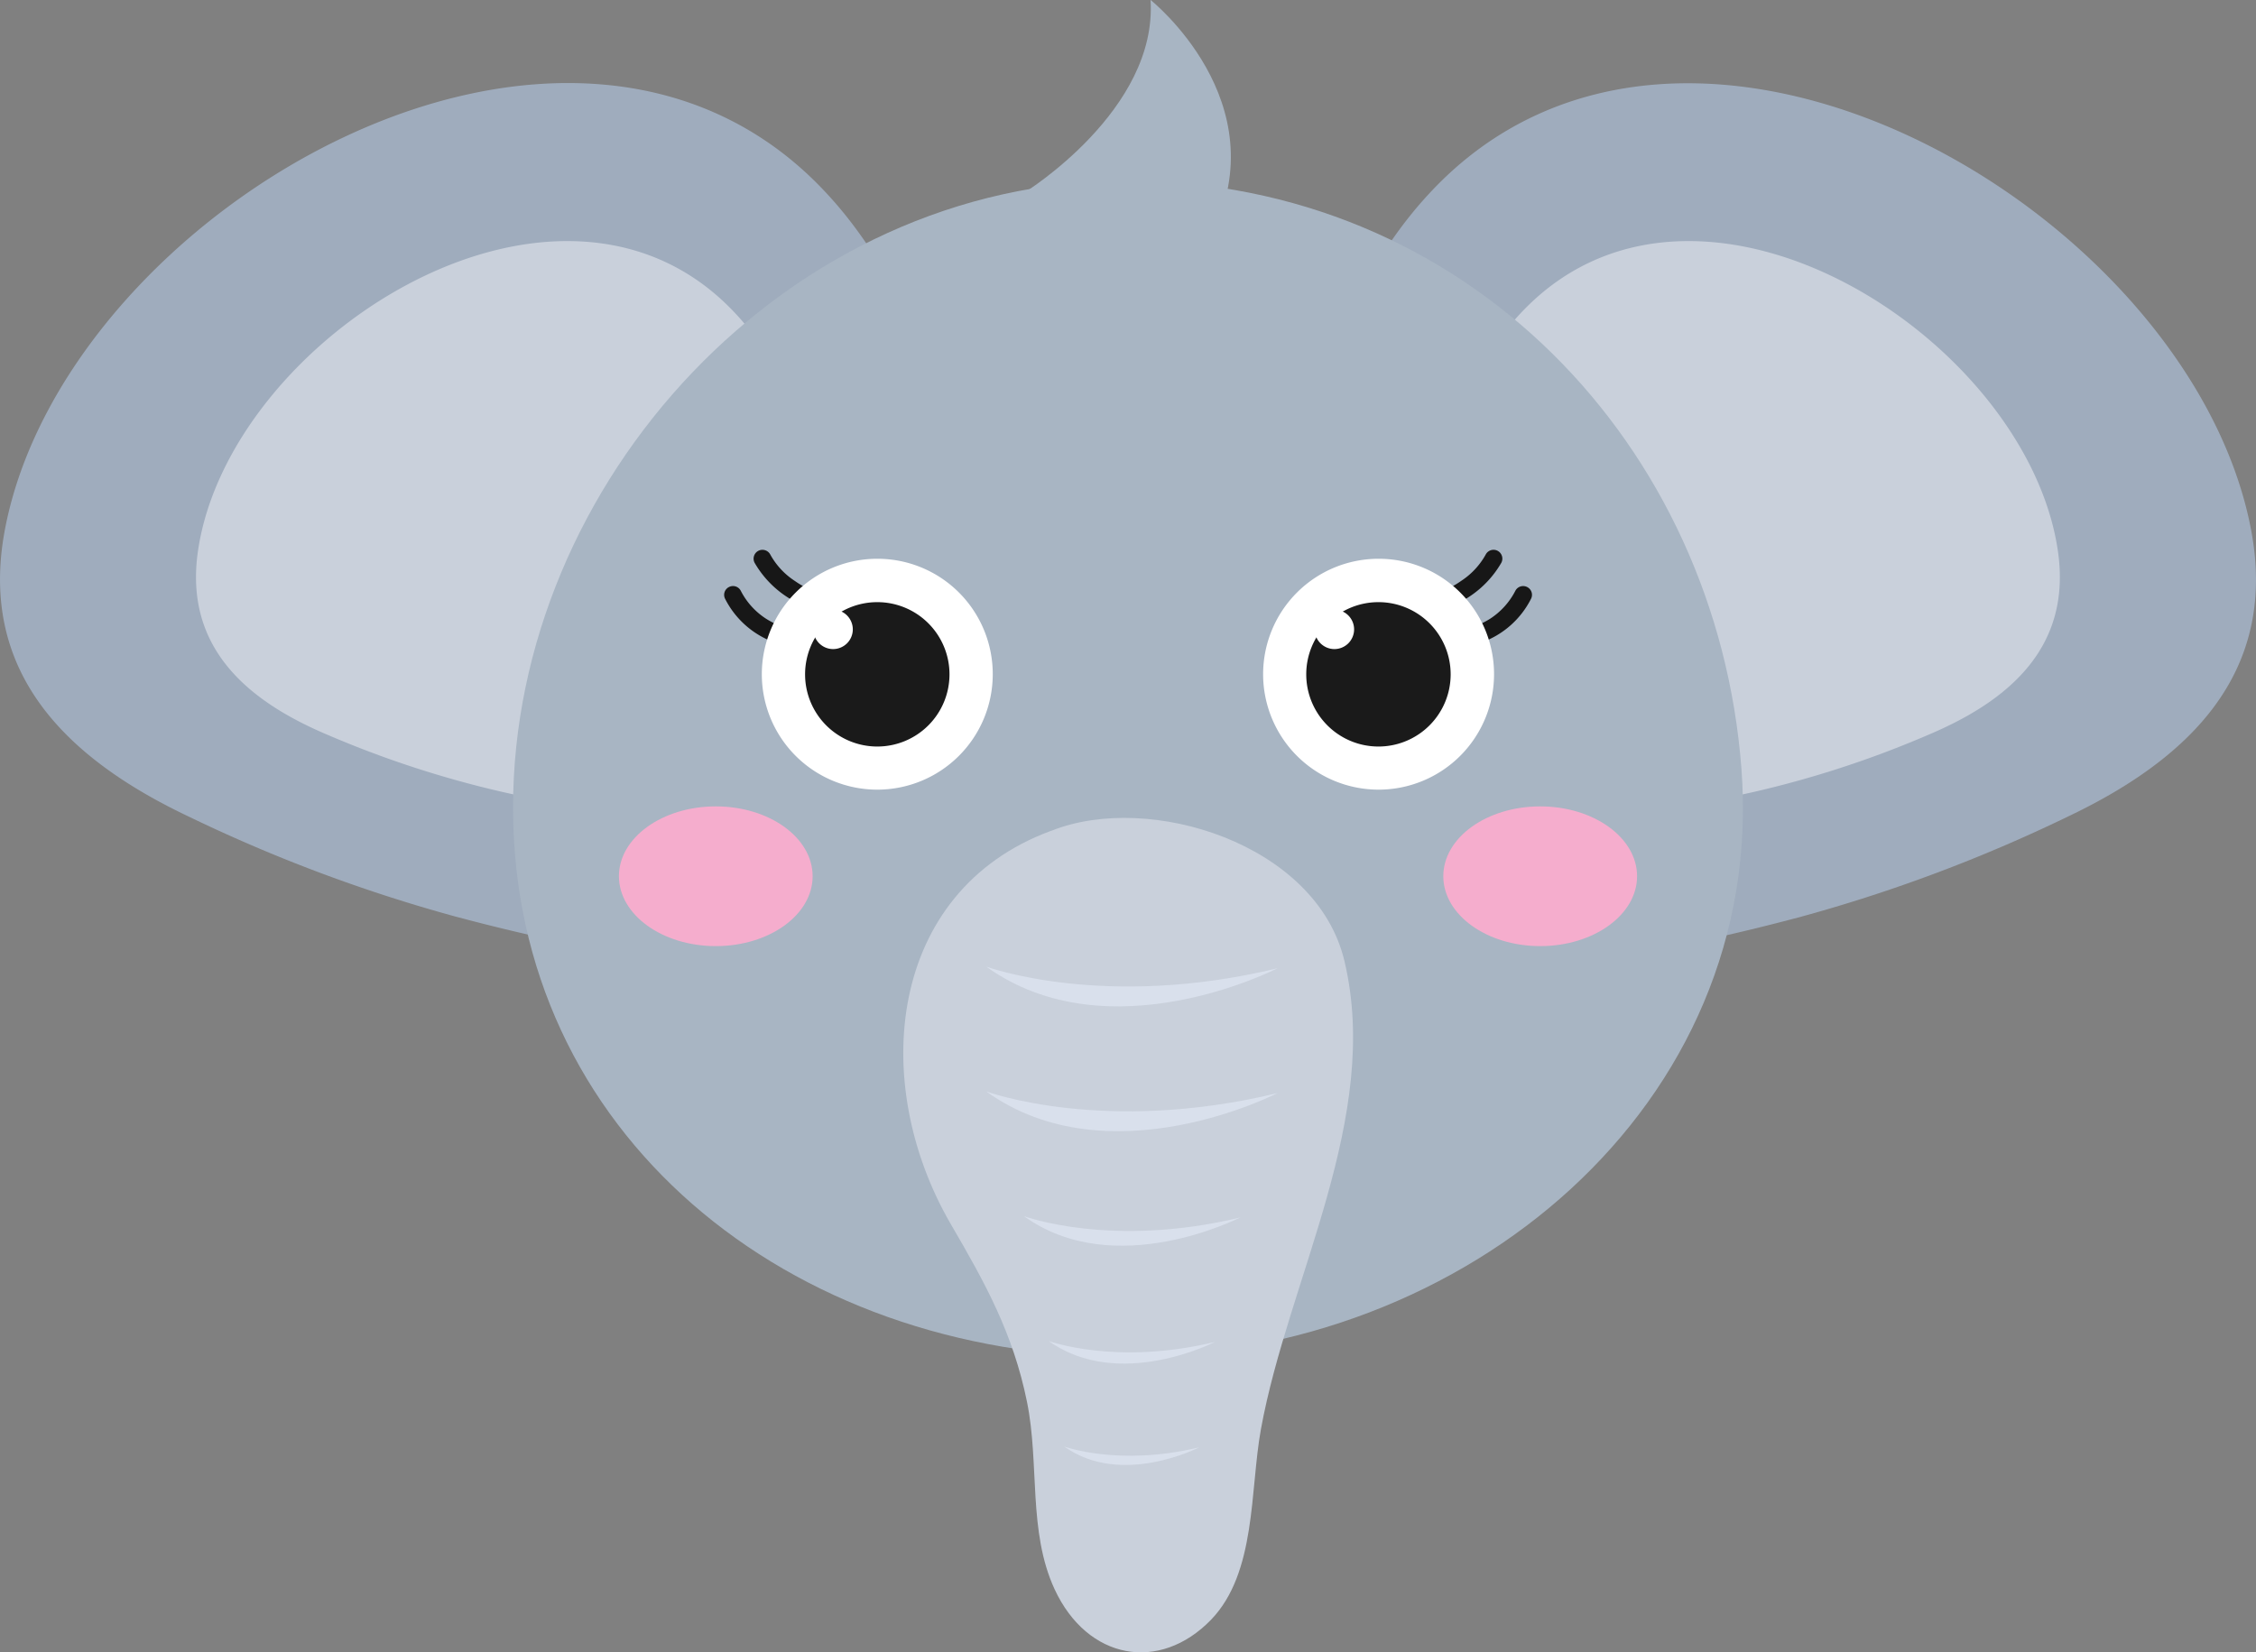 <svg id="Layer_1" data-name="Layer 1" xmlns="http://www.w3.org/2000/svg" viewBox="0 0 343.69 251.77"><rect x="0" y="0" width="343.69" height="251.77" fill="#808080" stroke="none"/><defs><style>.cls-1{fill:#9facbd;}.cls-2{fill:#c9d0db;}.cls-3{fill:#a8b5c3;}.cls-4{fill:#f5adcd;}.cls-5{fill:#d9e0ec;}.cls-6{fill:#9cbbd0;}.cls-7{fill:#171717;}.cls-8{fill:#fff;}.cls-9{fill:#1a1a1a;}</style></defs><path class="cls-1" d="M148.22,108.7c1.07-1.83-4.69-13.47-5.4-15.25-4.13-10.44-9.25-20.78-16.91-29C86.9,22.33,10,67,.75,115.69c-4.2,22.16,9.9,35.19,28.14,43.81a236.39,236.39,0,0,0,40.36,15.13c5.18,1.38,34.79,9.25,37.57,4.52C106.82,179.14,148.16,108.79,148.22,108.7Z" transform="translate(0 -35.01)"/><path class="cls-2" d="M126.91,110.14c.66-1.24-3.46-8.71-4-9.87-3-6.73-6.67-13.39-11.94-18.6-26.81-26.53-76.12,5-80.81,37.3-2.14,14.68,7.5,22.84,19.73,28a155.44,155.44,0,0,0,27,8.79c3.44.75,23.12,5.08,24.82,1.88C101.69,157.62,126.88,110.21,126.91,110.14Z" transform="translate(0 -35.01)"/><path class="cls-1" d="M195.46,108.7c-1.07-1.83,4.7-13.47,5.4-15.25,4.14-10.44,9.25-20.78,16.92-29,39-42.07,115.94,2.6,125.16,51.29,4.2,22.16-9.91,35.19-28.15,43.81a236.07,236.07,0,0,1-40.36,15.13c-5.17,1.38-34.78,9.25-37.56,4.52C236.87,179.14,195.52,108.79,195.46,108.7Z" transform="translate(0 -35.01)"/><path class="cls-2" d="M216.77,110.14c-.65-1.24,3.46-8.71,4-9.87,3-6.73,6.66-13.39,11.93-18.6,26.82-26.53,76.12,5,80.81,37.3,2.14,14.68-7.5,22.84-19.73,28a154.89,154.89,0,0,1-26.95,8.79c-3.44.75-23.12,5.08-24.81,1.88Z" transform="translate(0 -35.01)"/><path class="cls-3" d="M265.3,152.16c3.87,51.18-41.94,89.62-93.68,89.62s-93.46-34.22-93.46-83.71,41.73-95.52,93.46-95.52S261.56,102.82,265.3,152.16Z" transform="translate(0 -35.01)"/><path class="cls-4" d="M109.05,157.88c-8.16,0-14.76,4.77-14.76,10.64s6.6,10.65,14.76,10.65,14.75-4.77,14.75-10.65S117.2,157.88,109.05,157.88Z" transform="translate(0 -35.01)"/><path class="cls-4" d="M234.64,157.88c-8.15,0-14.76,4.77-14.76,10.64s6.61,10.65,14.76,10.65,14.76-4.77,14.76-10.65S242.79,157.88,234.64,157.88Z" transform="translate(0 -35.01)"/><path class="cls-2" d="M160,161.65c-24.68,9.16-27.73,38.24-15.14,59.9,5.25,9,9.48,16.63,11.6,27.08,1.92,9.44.13,19.72,4.2,28.53,5,10.79,16,12.74,23.84,4.65,6.92-7.18,5.91-19.71,7.59-29,4.16-22.93,18.39-47.53,12.73-71.36-4.23-17.88-29.7-25.78-44.55-19.89" transform="translate(0 -35.01)"/><path class="cls-5" d="M150.24,182.29s17.95,6.65,44.37.26C194.61,182.55,169,195.78,150.24,182.29Z" transform="translate(0 -35.01)"/><path class="cls-5" d="M150.24,201.31s17.95,6.65,44.37.26C194.61,201.57,169,214.8,150.24,201.31Z" transform="translate(0 -35.01)"/><path class="cls-5" d="M156,220.32s13.33,4.94,32.94.2C188.89,220.52,169.88,230.33,156,220.32Z" transform="translate(0 -35.01)"/><path class="cls-5" d="M159.76,239.34s10.25,3.79,25.31.15C185.07,239.49,170.47,247,159.76,239.34Z" transform="translate(0 -35.01)"/><path class="cls-5" d="M162.14,255.42s8.32,3.08,20.56.12C182.7,255.54,170.84,261.67,162.14,255.42Z" transform="translate(0 -35.01)"/><path class="cls-6" d="M113.86,131.41" transform="translate(0 -35.01)"/><path class="cls-3" d="M156.17,64.28S176.37,51.77,175.28,35c0,0,19.48,15.48,9.28,35.88l-15.73-.53Z" transform="translate(0 -35.01)"/><path class="cls-7" d="M224,132a1.34,1.34,0,0,1,.91-1.67h0a5.56,5.56,0,0,0,.56-.22h0a11.6,11.6,0,0,0,1.57-.84h0a11.12,11.12,0,0,0,3.81-4.23h0a1.34,1.34,0,0,1,1.81-.58h0a1.33,1.33,0,0,1,.58,1.8h0a13.56,13.56,0,0,1-7.57,6.66h0a1.65,1.65,0,0,1-.38.05h0a1.34,1.34,0,0,1-1.29-1Z" transform="translate(0 -35.01)"/><path class="cls-7" d="M219.59,126.55a1.35,1.35,0,0,1,.77-1.75h0s.21-.08.63-.29h0a14.77,14.77,0,0,0,1.63-1h0a11.4,11.4,0,0,0,3.72-4h0a1.34,1.34,0,0,1,1.82-.57h0a1.35,1.35,0,0,1,.56,1.82h0a15.4,15.4,0,0,1-7.38,6.5h0a1.41,1.41,0,0,1-.49.09h0a1.35,1.35,0,0,1-1.26-.85Z" transform="translate(0 -35.01)"/><path class="cls-8" d="M227.61,137.77a17.59,17.59,0,1,1-17.55-17.62A17.57,17.57,0,0,1,227.61,137.77Z" transform="translate(0 -35.01)"/><path class="cls-9" d="M221,137.76a11,11,0,1,1-11-11A11,11,0,0,1,221,137.76Z" transform="translate(0 -35.01)"/><path class="cls-8" d="M206.29,130.91a3,3,0,1,1-3-3A3,3,0,0,1,206.29,130.91Z" transform="translate(0 -35.01)"/><path class="cls-7" d="M119.72,132a1.35,1.35,0,0,0-.92-1.67h0s-.17-.05-.56-.22h0a11.59,11.59,0,0,1-1.56-.84h0a11.06,11.06,0,0,1-3.82-4.23h0a1.33,1.33,0,0,0-1.81-.58h0a1.33,1.33,0,0,0-.58,1.8h0a13.57,13.57,0,0,0,7.58,6.66h0a1.58,1.58,0,0,0,.38.05h0a1.34,1.34,0,0,0,1.29-1Z" transform="translate(0 -35.01)"/><path class="cls-7" d="M124.09,126.55a1.34,1.34,0,0,0-.76-1.75h0a6.25,6.25,0,0,1-.63-.29h0a14.75,14.75,0,0,1-1.64-1h0a11.29,11.29,0,0,1-3.71-4h0a1.35,1.35,0,0,0-1.82-.57h0a1.35,1.35,0,0,0-.57,1.82h0a15.35,15.35,0,0,0,7.39,6.5h0a1.37,1.37,0,0,0,.49.09h0a1.34,1.34,0,0,0,1.25-.85Z" transform="translate(0 -35.01)"/><path class="cls-8" d="M151.24,137.77a17.59,17.59,0,1,1-17.55-17.62A17.57,17.57,0,0,1,151.24,137.77Z" transform="translate(0 -35.01)"/><path class="cls-9" d="M144.65,137.76a11,11,0,1,1-11-11A11,11,0,0,1,144.65,137.76Z" transform="translate(0 -35.01)"/><path class="cls-8" d="M129.92,130.91a3,3,0,1,1-3-3A3,3,0,0,1,129.92,130.91Z" transform="translate(0 -35.01)"/></svg>